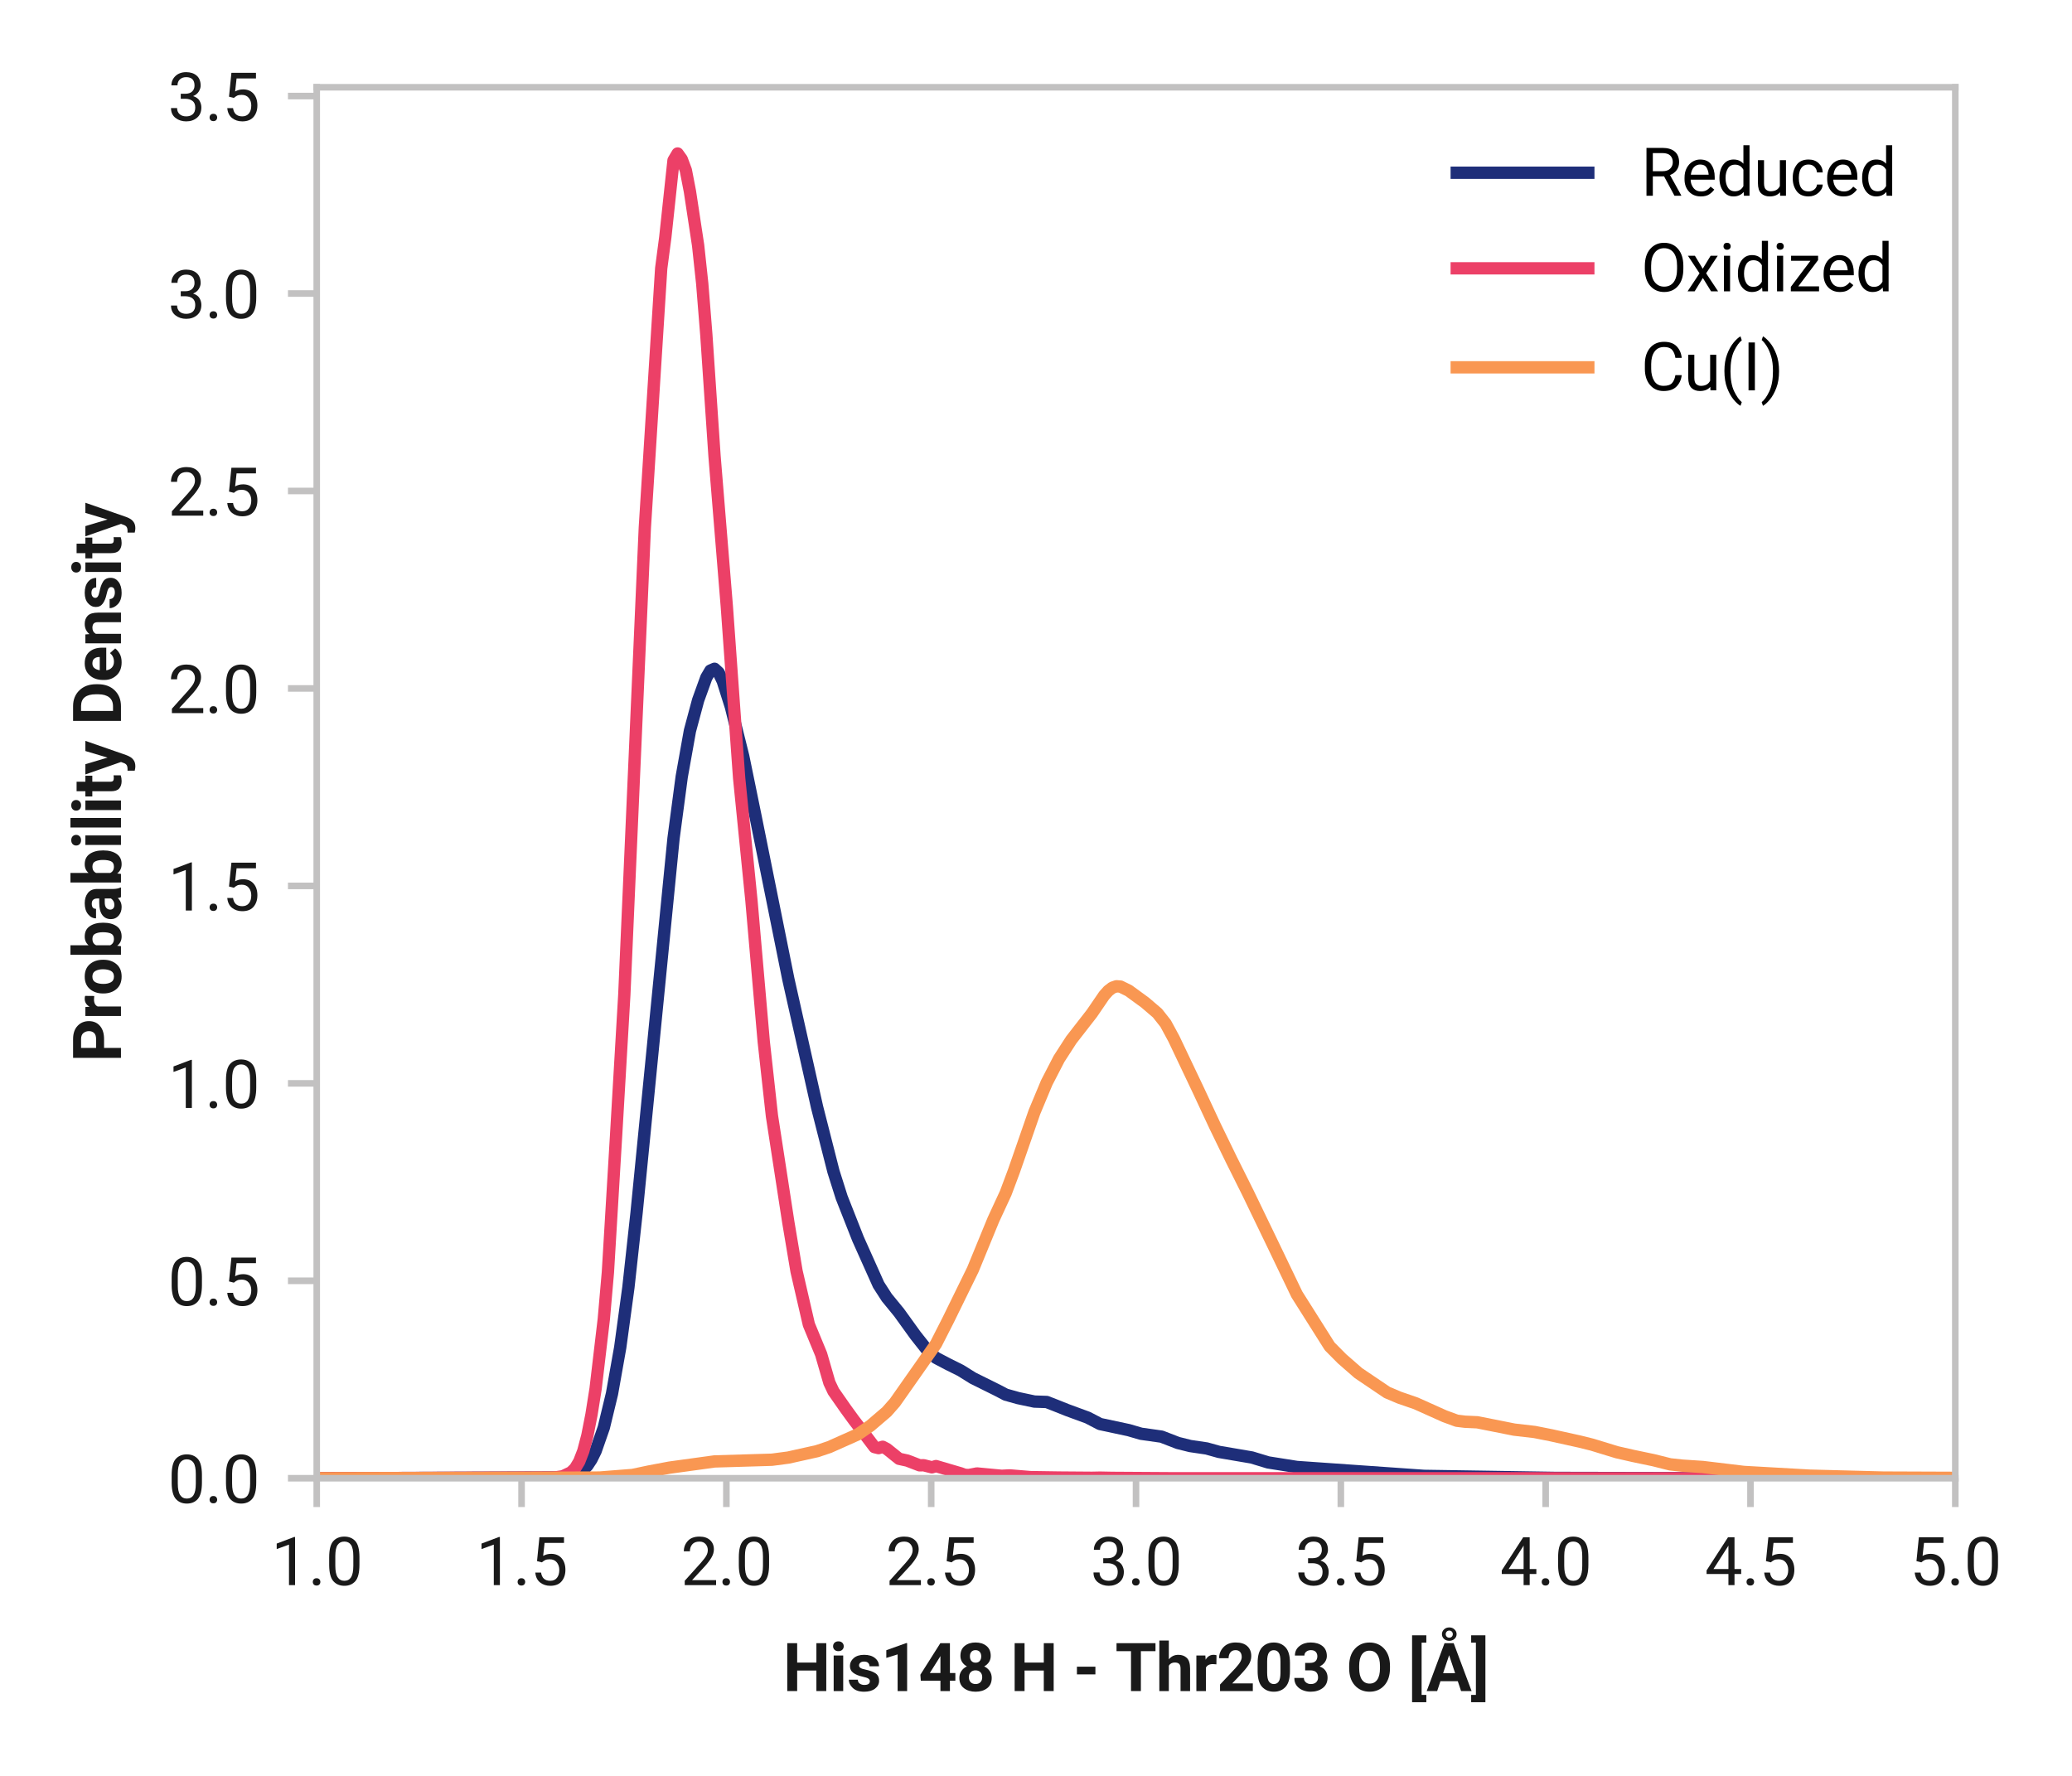 <?xml version="1.0" encoding="UTF-8" standalone="no"?>
<svg
   width="252pt"
   height="216pt"
   viewBox="0 0 252 216"
   version="1.1"
   id="svg137"
   sodipodi:docname="fig008.svg"
   inkscape:export-filename="Figure S8.pdf"
   inkscape:export-xdpi="96"
   inkscape:export-ydpi="96"
   inkscape:version="1.4.1 (1:1.4.1+202503302257+93de688d07)"
   xmlns:inkscape="http://www.inkscape.org/namespaces/inkscape"
   xmlns:sodipodi="http://sodipodi.sourceforge.net/DTD/sodipodi-0.dtd"
   xmlns:xlink="http://www.w3.org/1999/xlink"
   xmlns="http://www.w3.org/2000/svg"
   xmlns:svg="http://www.w3.org/2000/svg"
   xmlns:rdf="http://www.w3.org/1999/02/22-rdf-syntax-ns#"
   xmlns:cc="http://creativecommons.org/ns#"
   xmlns:dc="http://purl.org/dc/elements/1.1/">
  <sodipodi:namedview
     id="namedview137"
     pagecolor="#ffffff"
     bordercolor="#666666"
     borderopacity="1.0"
     inkscape:showpageshadow="2"
     inkscape:pageopacity="0.0"
     inkscape:pagecheckerboard="0"
     inkscape:deskcolor="#d1d1d1"
     inkscape:document-units="pt"
     inkscape:zoom="1.5520833"
     inkscape:cx="158.49664"
     inkscape:cy="170.73825"
     inkscape:window-width="1868"
     inkscape:window-height="1136"
     inkscape:window-x="1675"
     inkscape:window-y="1467"
     inkscape:window-maximized="1"
     inkscape:current-layer="svg137" />
  <defs
     id="defs1">
    <style
       type="text/css"
       id="style1">*{stroke-linejoin: round; stroke-linecap: butt}</style>
  </defs>
  <g
     id="figure_1">
    <g
       id="patch_1">
      <path
         d="M 0 216  L 252 216  L 252 0  L 0 0  z "
         style="fill: #ffffff"
         id="path1" />
    </g>
    <g
       id="axes_1">
      <g
         id="patch_2">
        <path
           d="M 38.522 179.8  L 237.807 179.8  L 237.807 10.611  L 38.522 10.611  z "
           style="fill: #ffffff"
           id="path2" />
      </g>
      <g
         id="line2d_1">
        <path
           d="M 38.522 179.8  L 68.448 179.706  L 69.446 179.551  L 70.443 179.155  L 70.942 178.793  L 71.441 178.261  L 71.939 177.507  L 72.438 176.497  L 73.436 173.636  L 74.433 169.512  L 75.431 163.894  L 76.428 156.58  L 77.426 147.464  L 81.915 101.98  L 82.912 94.474  L 83.91 88.888  L 84.907 85.169  L 85.905 82.407  L 86.404 81.561  L 86.902 81.342  L 87.401 81.801  L 87.9 82.84  L 88.897 85.991  L 90.394 91.996  L 91.89 99.297  L 95.88 119.102  L 99.372 134.652  L 101.367 142.485  L 102.364 145.634  L 104.359 150.699  L 106.853 156.267  L 107.851 157.816  L 109.347 159.644  L 111.342 162.411  L 112.838 164.302  L 113.836 165.154  L 115.332 165.941  L 116.828 166.684  L 118.325 167.618  L 121.317 169.103  L 122.315 169.628  L 123.811 170.049  L 125.806 170.473  L 127.302 170.523  L 128.3 170.911  L 129.796 171.509  L 132.29 172.425  L 133.786 173.203  L 137.278 173.948  L 138.774 174.386  L 141.268 174.738  L 143.263 175.508  L 144.759 175.881  L 146.754 176.175  L 148.251 176.592  L 152.241 177.271  L 154.236 177.875  L 157.727 178.427  L 173.189 179.51  L 189.15 179.757  L 210.597 179.8  L 253 179.8  L 253 179.8  "
           clip-path="url(#p998414a79c)"
           style="fill: none; stroke: #1e2e79; stroke-width: 1.5; stroke-linecap: square"
           id="path3" />
      </g>
      <g
         id="line2d_2">
        <path
           d="M 38.522 179.8  L 67.45 179.706  L 68.448 179.558  L 69.446 179.079  L 69.944 178.599  L 70.443 177.773  L 70.942 176.488  L 71.441 174.588  L 71.939 172.044  L 72.438 168.9  L 73.436 160.44  L 73.934 154.75  L 74.932 138.083  L 75.93 120.998  L 77.426 86.948  L 78.423 64.208  L 80.418 32.633  L 80.917 28.843  L 81.915 19.505  L 82.413 18.668  L 82.912 19.363  L 83.411 20.704  L 83.91 23.287  L 84.907 29.849  L 85.406 34.494  L 85.905 40.72  L 86.902 55.464  L 88.399 73.784  L 89.895 94.632  L 91.391 109.537  L 92.888 126.699  L 93.885 135.73  L 95.88 148.686  L 96.878 154.624  L 98.374 161.101  L 99.87 164.722  L 100.868 168.172  L 101.367 169.23  L 102.863 171.372  L 103.86 172.742  L 105.357 174.692  L 106.354 176.01  L 106.853 176.134  L 107.352 175.971  L 107.851 176.231  L 109.347 177.433  L 110.344 177.651  L 111.841 178.226  L 112.339 178.217  L 113.337 178.47  L 113.836 178.319  L 115.332 178.761  L 116.828 179.198  L 117.327 179.381  L 117.826 179.41  L 118.823 179.217  L 121.816 179.5  L 122.814 179.451  L 125.307 179.659  L 128.799 179.712  L 132.789 179.742  L 133.786 179.723  L 135.283 179.752  L 142.764 179.799  L 149.248 179.8  L 253 179.8  L 253 179.8  "
           clip-path="url(#p998414a79c)"
           style="fill: none; stroke: #ec4067; stroke-width: 1.5; stroke-linecap: square"
           id="path4" />
      </g>
      <g
         id="matplotlib.axis_1">
        <g
           id="xtick_1">
          <g
             id="line2d_3">
            <defs
               id="defs4">
              <path
                 id="m9f0c0dce25"
                 d="M 0 0  L 0 3.5  "
                 style="stroke: #c2c1c1; stroke-width: 0.8" />
            </defs>
            <g
               id="g4">
              <use
                 xlink:href="#m9f0c0dce25"
                 x="38.522"
                 y="179.8"
                 style="fill: #c2c1c1; stroke: #c2c1c1; stroke-width: 0.8"
                 id="use4" />
            </g>
          </g>
          <g
             id="text_1">
            <!-- 1.0 -->
            <g
               style="fill: #191919"
               transform="translate(32.971 192.8) scale(0.08 -0.08)"
               id="g7">
              <defs
                 id="defs5">
                <path
                   id="Roboto-Regular-31"
                   d="M 2278 4575  L 2278 0  L 1700 0  L 1700 3853  L 534 3428  L 534 3950  L 2188 4575  L 2278 4575  z "
                   transform="scale(0.016)" />
                <path
                   id="Roboto-Regular-2e"
                   d="M 450 306  Q 450 453 542 554  Q 634 656 809 656  Q 984 656 1076 554  Q 1169 453 1169 306  Q 1169 163 1076 62  Q 984 -38 809 -38  Q 634 -38 542 62  Q 450 163 450 306  z "
                   transform="scale(0.016)" />
                <path
                   id="Roboto-Regular-30"
                   d="M 3234 1944  Q 3234 825 2848 381  Q 2463 -63 1800 -63  Q 1156 -63 764 368  Q 372 800 359 1872  L 359 2638  Q 359 3753 750 4183  Q 1141 4613 1794 4613  Q 2447 4613 2834 4195  Q 3222 3778 3234 2709  L 3234 1944  z M 2653 2734  Q 2653 3503 2434 3822  Q 2216 4141 1794 4141  Q 1388 4141 1167 3831  Q 947 3522 941 2778  L 941 1850  Q 941 1088 1164 750  Q 1388 413 1800 413  Q 2222 413 2436 745  Q 2650 1078 2653 1825  L 2653 2734  z "
                   transform="scale(0.016)" />
              </defs>
              <use
                 xlink:href="#Roboto-Regular-31"
                 id="use5" />
              <use
                 xlink:href="#Roboto-Regular-2e"
                 transform="translate(56.201 0)"
                 id="use6" />
              <use
                 xlink:href="#Roboto-Regular-30"
                 transform="translate(82.568 0)"
                 id="use7" />
            </g>
          </g>
        </g>
        <g
           id="xtick_2">
          <g
             id="line2d_4">
            <g
               id="g8">
              <use
                 xlink:href="#m9f0c0dce25"
                 x="63.433"
                 y="179.8"
                 style="fill: #c2c1c1; stroke: #c2c1c1; stroke-width: 0.8"
                 id="use8" />
            </g>
          </g>
          <g
             id="text_2">
            <!-- 1.5 -->
            <g
               style="fill: #191919"
               transform="translate(57.881 192.8) scale(0.08 -0.08)"
               id="g11">
              <defs
                 id="defs8">
                <path
                   id="Roboto-Regular-35"
                   d="M 1109 2166  L 647 2284  L 875 4550  L 3209 4550  L 3209 4016  L 1366 4016  L 1228 2778  Q 1572 2975 1988 2975  Q 2616 2975 2980 2561  Q 3344 2147 3344 1450  Q 3344 797 2987 367  Q 2631 -63 1903 -63  Q 1350 -63 947 248  Q 544 559 481 1197  L 1031 1197  Q 1141 413 1903 413  Q 2313 413 2538 691  Q 2763 969 2763 1444  Q 2763 1872 2527 2164  Q 2291 2456 1853 2456  Q 1563 2456 1413 2378  Q 1263 2300 1109 2166  z "
                   transform="scale(0.016)" />
              </defs>
              <use
                 xlink:href="#Roboto-Regular-31"
                 id="use9" />
              <use
                 xlink:href="#Roboto-Regular-2e"
                 transform="translate(56.201 0)"
                 id="use10" />
              <use
                 xlink:href="#Roboto-Regular-35"
                 transform="translate(82.568 0)"
                 id="use11" />
            </g>
          </g>
        </g>
        <g
           id="xtick_3">
          <g
             id="line2d_5">
            <g
               id="g12">
              <use
                 xlink:href="#m9f0c0dce25"
                 x="88.343"
                 y="179.8"
                 style="fill: #c2c1c1; stroke: #c2c1c1; stroke-width: 0.8"
                 id="use12" />
            </g>
          </g>
          <g
             id="text_3">
            <!-- 2.0 -->
            <g
               style="fill: #191919"
               transform="translate(82.792 192.8) scale(0.08 -0.08)"
               id="g15">
              <defs
                 id="defs12">
                <path
                   id="Roboto-Regular-32"
                   d="M 3359 475  L 3359 0  L 381 0  L 381 416  L 1925 2134  Q 2306 2566 2439 2819  Q 2572 3072 2572 3328  Q 2572 3663 2364 3900  Q 2156 4138 1778 4138  Q 1322 4138 1097 3878  Q 872 3619 872 3213  L 294 3213  Q 294 3788 672 4200  Q 1050 4613 1778 4613  Q 2422 4613 2786 4278  Q 3150 3944 3150 3397  Q 3150 2997 2903 2592  Q 2656 2188 2297 1797  L 1078 475  L 3359 475  z "
                   transform="scale(0.016)" />
              </defs>
              <use
                 xlink:href="#Roboto-Regular-32"
                 id="use13" />
              <use
                 xlink:href="#Roboto-Regular-2e"
                 transform="translate(56.201 0)"
                 id="use14" />
              <use
                 xlink:href="#Roboto-Regular-30"
                 transform="translate(82.568 0)"
                 id="use15" />
            </g>
          </g>
        </g>
        <g
           id="xtick_4">
          <g
             id="line2d_6">
            <g
               id="g16">
              <use
                 xlink:href="#m9f0c0dce25"
                 x="113.254"
                 y="179.8"
                 style="fill: #c2c1c1; stroke: #c2c1c1; stroke-width: 0.8"
                 id="use16" />
            </g>
          </g>
          <g
             id="text_4">
            <!-- 2.5 -->
            <g
               style="fill: #191919"
               transform="translate(107.703 192.8) scale(0.08 -0.08)"
               id="g19">
              <use
                 xlink:href="#Roboto-Regular-32"
                 id="use17" />
              <use
                 xlink:href="#Roboto-Regular-2e"
                 transform="translate(56.201 0)"
                 id="use18" />
              <use
                 xlink:href="#Roboto-Regular-35"
                 transform="translate(82.568 0)"
                 id="use19" />
            </g>
          </g>
        </g>
        <g
           id="xtick_5">
          <g
             id="line2d_7">
            <g
               id="g20">
              <use
                 xlink:href="#m9f0c0dce25"
                 x="138.165"
                 y="179.8"
                 style="fill: #c2c1c1; stroke: #c2c1c1; stroke-width: 0.8"
                 id="use20" />
            </g>
          </g>
          <g
             id="text_5">
            <!-- 3.0 -->
            <g
               style="fill: #191919"
               transform="translate(132.613 192.8) scale(0.08 -0.08)"
               id="g23">
              <defs
                 id="defs20">
                <path
                   id="Roboto-Regular-33"
                   d="M 1222 2084  L 1222 2559  L 1647 2559  Q 2094 2563 2312 2784  Q 2531 3006 2531 3338  Q 2531 4138 1738 4138  Q 1369 4138 1141 3927  Q 913 3716 913 3359  L 334 3359  Q 334 3881 720 4247  Q 1106 4613 1738 4613  Q 2353 4613 2733 4286  Q 3113 3959 3113 3325  Q 3113 3072 2942 2784  Q 2772 2497 2397 2338  Q 2850 2191 3015 1884  Q 3181 1578 3181 1269  Q 3181 631 2768 284  Q 2356 -63 1741 -63  Q 1147 -63 722 267  Q 297 597 297 1203  L 875 1203  Q 875 844 1108 628  Q 1341 413 1741 413  Q 2138 413 2369 622  Q 2600 831 2600 1256  Q 2600 1681 2337 1882  Q 2075 2084 1634 2084  L 1222 2084  z "
                   transform="scale(0.016)" />
              </defs>
              <use
                 xlink:href="#Roboto-Regular-33"
                 id="use21" />
              <use
                 xlink:href="#Roboto-Regular-2e"
                 transform="translate(56.201 0)"
                 id="use22" />
              <use
                 xlink:href="#Roboto-Regular-30"
                 transform="translate(82.568 0)"
                 id="use23" />
            </g>
          </g>
        </g>
        <g
           id="xtick_6">
          <g
             id="line2d_8">
            <g
               id="g24">
              <use
                 xlink:href="#m9f0c0dce25"
                 x="163.075"
                 y="179.8"
                 style="fill: #c2c1c1; stroke: #c2c1c1; stroke-width: 0.8"
                 id="use24" />
            </g>
          </g>
          <g
             id="text_6">
            <!-- 3.5 -->
            <g
               style="fill: #191919"
               transform="translate(157.524 192.8) scale(0.08 -0.08)"
               id="g27">
              <use
                 xlink:href="#Roboto-Regular-33"
                 id="use25" />
              <use
                 xlink:href="#Roboto-Regular-2e"
                 transform="translate(56.201 0)"
                 id="use26" />
              <use
                 xlink:href="#Roboto-Regular-35"
                 transform="translate(82.568 0)"
                 id="use27" />
            </g>
          </g>
        </g>
        <g
           id="xtick_7">
          <g
             id="line2d_9">
            <g
               id="g28">
              <use
                 xlink:href="#m9f0c0dce25"
                 x="187.986"
                 y="179.8"
                 style="fill: #c2c1c1; stroke: #c2c1c1; stroke-width: 0.8"
                 id="use28" />
            </g>
          </g>
          <g
             id="text_7">
            <!-- 4.0 -->
            <g
               style="fill: #191919"
               transform="translate(182.435 192.8) scale(0.08 -0.08)"
               id="g31">
              <defs
                 id="defs28">
                <path
                   id="Roboto-Regular-34"
                   d="M 166 1397  L 2203 4550  L 2819 4550  L 2819 1531  L 3453 1531  L 3453 1056  L 2819 1056  L 2819 0  L 2241 0  L 2241 1056  L 166 1056  L 166 1397  z M 822 1531  L 2241 1531  L 2241 3766  L 2169 3638  L 822 1531  z "
                   transform="scale(0.016)" />
              </defs>
              <use
                 xlink:href="#Roboto-Regular-34"
                 id="use29" />
              <use
                 xlink:href="#Roboto-Regular-2e"
                 transform="translate(56.201 0)"
                 id="use30" />
              <use
                 xlink:href="#Roboto-Regular-30"
                 transform="translate(82.568 0)"
                 id="use31" />
            </g>
          </g>
        </g>
        <g
           id="xtick_8">
          <g
             id="line2d_10">
            <g
               id="g32">
              <use
                 xlink:href="#m9f0c0dce25"
                 x="212.896"
                 y="179.8"
                 style="fill: #c2c1c1; stroke: #c2c1c1; stroke-width: 0.8"
                 id="use32" />
            </g>
          </g>
          <g
             id="text_8">
            <!-- 4.5 -->
            <g
               style="fill: #191919"
               transform="translate(207.345 192.8) scale(0.08 -0.08)"
               id="g35">
              <use
                 xlink:href="#Roboto-Regular-34"
                 id="use33" />
              <use
                 xlink:href="#Roboto-Regular-2e"
                 transform="translate(56.201 0)"
                 id="use34" />
              <use
                 xlink:href="#Roboto-Regular-35"
                 transform="translate(82.568 0)"
                 id="use35" />
            </g>
          </g>
        </g>
        <g
           id="xtick_9">
          <g
             id="line2d_11">
            <g
               id="g36">
              <use
                 xlink:href="#m9f0c0dce25"
                 x="237.807"
                 y="179.8"
                 style="fill: #c2c1c1; stroke: #c2c1c1; stroke-width: 0.8"
                 id="use36" />
            </g>
          </g>
          <g
             id="text_9">
            <!-- 5.0 -->
            <g
               style="fill: #191919"
               transform="translate(232.256 192.8) scale(0.08 -0.08)"
               id="g39">
              <use
                 xlink:href="#Roboto-Regular-35"
                 id="use37" />
              <use
                 xlink:href="#Roboto-Regular-2e"
                 transform="translate(56.201 0)"
                 id="use38" />
              <use
                 xlink:href="#Roboto-Regular-30"
                 transform="translate(82.568 0)"
                 id="use39" />
            </g>
          </g>
        </g>
        <g
           id="text_10">
          <!-- His148 H - Thr203 O [Å] -->
          <g
             style="fill: #191919"
             transform="translate(95.228 205.683) scale(0.08 -0.08)"
             id="g62">
            <defs
               id="defs39">
              <path
                 id="Roboto-Bold-48"
                 d="M 3175 0  L 3175 1950  L 1347 1950  L 1347 0  L 406 0  L 406 4550  L 1347 4550  L 1347 2706  L 3175 2706  L 3175 4550  L 4113 4550  L 4113 0  L 3175 0  z "
                 transform="scale(0.016)" />
              <path
                 id="Roboto-Bold-69"
                 d="M 341 4256  Q 341 4459 478 4592  Q 616 4725 847 4725  Q 1078 4725 1215 4592  Q 1353 4459 1353 4256  Q 1353 4056 1215 3923  Q 1078 3791 847 3791  Q 616 3791 478 3923  Q 341 4056 341 4256  z M 1303 3381  L 1303 0  L 397 0  L 397 3381  L 1303 3381  z "
                 transform="scale(0.016)" />
              <path
                 id="Roboto-Bold-73"
                 d="M 2178 938  Q 2178 1081 2045 1179  Q 1913 1278 1475 1372  Q 953 1484 618 1721  Q 284 1959 284 2394  Q 284 2816 642 3130  Q 1000 3444 1631 3444  Q 2291 3444 2669 3134  Q 3047 2825 3047 2353  L 2144 2353  Q 2144 2547 2019 2675  Q 1894 2803 1628 2803  Q 1403 2803 1276 2698  Q 1150 2594 1150 2438  Q 1150 2294 1284 2200  Q 1419 2106 1781 2034  Q 2331 1925 2693 1700  Q 3056 1475 3056 972  Q 3056 525 2672 231  Q 2288 -63 1634 -63  Q 925 -63 550 301  Q 175 666 175 1078  L 1034 1078  Q 1047 813 1230 697  Q 1413 581 1653 581  Q 2178 581 2178 938  z "
                 transform="scale(0.016)" />
              <path
                 id="Roboto-Bold-31"
                 d="M 2503 4556  L 2503 0  L 1600 0  L 1600 3484  L 525 3150  L 525 3881  L 2406 4556  L 2503 4556  z "
                 transform="scale(0.016)" />
              <path
                 id="Roboto-Bold-34"
                 d="M 175 1553  L 2072 4550  L 2984 4550  L 2984 1713  L 3500 1713  L 3500 984  L 2984 984  L 2984 0  L 2081 0  L 2081 984  L 216 984  L 175 1553  z M 1072 1713  L 2081 1713  L 2081 3328  L 2019 3219  L 1072 1713  z "
                 transform="scale(0.016)" />
              <path
                 id="Roboto-Bold-38"
                 d="M 3369 1247  Q 3369 603 2933 270  Q 2497 -63 1837 -63  Q 1178 -63 736 270  Q 294 603 294 1247  Q 294 1625 489 1908  Q 684 2191 1013 2347  Q 725 2497 559 2755  Q 394 3013 394 3341  Q 394 3959 800 4287  Q 1206 4616 1831 4616  Q 2466 4616 2870 4287  Q 3275 3959 3275 3341  Q 3275 3009 3108 2753  Q 2941 2497 2653 2344  Q 2981 2188 3175 1906  Q 3369 1625 3369 1247  z M 2372 3297  Q 2372 3563 2230 3725  Q 2088 3888 1831 3888  Q 1581 3888 1439 3730  Q 1297 3572 1297 3297  Q 1297 3028 1439 2862  Q 1581 2697 1837 2697  Q 2094 2697 2233 2862  Q 2372 3028 2372 3297  z M 2466 1313  Q 2466 1619 2291 1794  Q 2116 1969 1831 1969  Q 1547 1969 1373 1794  Q 1200 1619 1200 1313  Q 1200 1009 1373 837  Q 1547 666 1838 666  Q 2125 666 2295 837  Q 2466 1009 2466 1313  z "
                 transform="scale(0.016)" />
              <path
                 id="Roboto-Bold-20"
                 transform="scale(0.016)" />
              <path
                 id="Roboto-Bold-2d"
                 d="M 2103 2316  L 2103 1584  L 347 1584  L 347 2316  L 2103 2316  z "
                 transform="scale(0.016)" />
              <path
                 id="Roboto-Bold-54"
                 d="M 128 3791  L 128 4550  L 3831 4550  L 3831 3791  L 2441 3791  L 2441 0  L 1503 0  L 1503 3791  L 128 3791  z "
                 transform="scale(0.016)" />
              <path
                 id="Roboto-Bold-68"
                 d="M 1803 2713  Q 1409 2713 1231 2409  L 1231 0  L 328 0  L 328 4800  L 1231 4800  L 1231 3016  Q 1584 3444 2134 3444  Q 2631 3444 2939 3150  Q 3247 2856 3250 2147  L 3250 0  L 2344 0  L 2344 2138  Q 2344 2466 2203 2589  Q 2063 2713 1803 2713  z "
                 transform="scale(0.016)" />
              <path
                 id="Roboto-Bold-72"
                 d="M 1922 2563  Q 1413 2563 1253 2216  L 1253 0  L 347 0  L 347 3381  L 1200 3381  L 1228 2978  Q 1494 3444 1981 3444  Q 2153 3444 2259 3403  L 2250 2538  L 1922 2563  z "
                 transform="scale(0.016)" />
              <path
                 id="Roboto-Bold-32"
                 d="M 3428 728  L 3428 0  L 313 0  L 313 619  L 1784 2188  Q 2116 2553 2245 2792  Q 2375 3031 2375 3234  Q 2375 3538 2223 3713  Q 2072 3888 1788 3888  Q 1466 3888 1295 3669  Q 1125 3450 1125 3119  L 222 3119  Q 222 3734 645 4175  Q 1069 4616 1803 4616  Q 2519 4616 2900 4270  Q 3281 3925 3281 3325  Q 3281 2875 3014 2470  Q 2747 2066 2284 1581  L 1472 728  L 3428 728  z "
                 transform="scale(0.016)" />
              <path
                 id="Roboto-Bold-30"
                 d="M 3372 1884  Q 3372 856 2950 396  Q 2528 -63 1840 -63  Q 1153 -63 726 396  Q 300 856 300 1884  L 300 2675  Q 300 3700 723 4156  Q 1147 4613 1834 4613  Q 2519 4613 2944 4159  Q 3369 3706 3372 2691  L 3372 1884  z M 2469 2800  Q 2469 3406 2303 3645  Q 2138 3884 1834 3884  Q 1538 3884 1372 3650  Q 1206 3416 1203 2825  L 1203 1763  Q 1203 1153 1370 909  Q 1538 666 1841 666  Q 2138 666 2302 905  Q 2466 1144 2469 1738  L 2469 2800  z "
                 transform="scale(0.016)" />
              <path
                 id="Roboto-Bold-33"
                 d="M 1231 1969  L 1231 2678  L 1713 2678  Q 2053 2678 2220 2848  Q 2388 3019 2388 3306  Q 2388 3559 2236 3723  Q 2084 3888 1772 3888  Q 1525 3888 1342 3750  Q 1159 3613 1159 3372  L 256 3372  Q 256 3934 690 4275  Q 1125 4616 1747 4616  Q 2438 4616 2864 4286  Q 3291 3956 3291 3319  Q 3291 3025 3109 2758  Q 2928 2491 2597 2338  Q 2978 2203 3168 1926  Q 3359 1650 3359 1278  Q 3359 638 2898 287  Q 2438 -63 1747 -63  Q 1363 -63 1008 78  Q 653 219 426 508  Q 200 797 200 1247  L 1106 1247  Q 1106 994 1295 830  Q 1484 666 1772 666  Q 2094 666 2275 837  Q 2456 1009 2456 1291  Q 2456 1969 1706 1969  L 1231 1969  z "
                 transform="scale(0.016)" />
              <path
                 id="Roboto-Bold-4f"
                 d="M 4147 2172  Q 4147 1131 3608 534  Q 3069 -63 2212 -63  Q 1356 -63 812 534  Q 269 1131 269 2172  L 269 2375  Q 269 3416 809 4014  Q 1350 4613 2206 4613  Q 3063 4613 3605 4014  Q 4147 3416 4147 2375  L 4147 2172  z M 3197 2381  Q 3197 3094 2937 3466  Q 2678 3838 2206 3838  Q 1734 3838 1478 3470  Q 1222 3103 1219 2397  L 1219 2172  Q 1219 1463 1478 1086  Q 1738 709 2213 709  Q 2684 709 2939 1081  Q 3194 1453 3197 2156  L 3197 2381  z "
                 transform="scale(0.016)" />
              <path
                 id="Roboto-Bold-5b"
                 d="M 1728 5297  L 1728 4600  L 1281 4600  L 1281 -366  L 1728 -366  L 1728 -1059  L 375 -1059  L 375 5297  L 1728 5297  z "
                 transform="scale(0.016)" />
              <path
                 id="Roboto-Bold-c5"
                 d="M 25 0  L 1719 4550  L 2588 4550  L 4291 0  L 3291 0  L 2978 938  L 1331 938  L 1019 0  L 25 0  z M 1584 1697  L 2725 1697  L 2156 3406  L 1584 1697  z M 1472 5407  Q 1472 5666 1669 5856  Q 1866 6047 2169 6047  Q 2469 6047 2667 5856  Q 2866 5666 2866 5407  Q 2866 5141 2667 4958  Q 2469 4776 2169 4776  Q 1866 4776 1669 4958  Q 1472 5141 1472 5407  z M 1831 5406  Q 1831 5269 1923 5170  Q 2016 5072 2169 5072  Q 2322 5072 2414 5170  Q 2506 5269 2506 5406  Q 2506 5544 2414 5645  Q 2322 5747 2169 5747  Q 2016 5747 1923 5645  Q 1831 5544 1831 5406  z "
                 transform="scale(0.016)" />
              <path
                 id="Roboto-Bold-5d"
                 d="M 41 4600  L 41 5297  L 1394 5297  L 1394 -1059  L 41 -1059  L 41 -366  L 491 -366  L 491 4600  L 41 4600  z "
                 transform="scale(0.016)" />
            </defs>
            <use
               xlink:href="#Roboto-Bold-48"
               id="use40" />
            <use
               xlink:href="#Roboto-Bold-69"
               transform="translate(70.703 0)"
               id="use41" />
            <use
               xlink:href="#Roboto-Bold-73"
               transform="translate(97.217 0)"
               id="use42" />
            <use
               xlink:href="#Roboto-Bold-31"
               transform="translate(148.682 0)"
               id="use43" />
            <use
               xlink:href="#Roboto-Bold-34"
               transform="translate(206.055 0)"
               id="use44" />
            <use
               xlink:href="#Roboto-Bold-38"
               transform="translate(263.428 0)"
               id="use45" />
            <use
               xlink:href="#Roboto-Bold-20"
               transform="translate(320.801 0)"
               id="use46" />
            <use
               xlink:href="#Roboto-Bold-48"
               transform="translate(345.703 0)"
               id="use47" />
            <use
               xlink:href="#Roboto-Bold-20"
               transform="translate(416.406 0)"
               id="use48" />
            <use
               xlink:href="#Roboto-Bold-2d"
               transform="translate(441.309 0)"
               id="use49" />
            <use
               xlink:href="#Roboto-Bold-20"
               transform="translate(480.127 0)"
               id="use50" />
            <use
               xlink:href="#Roboto-Bold-54"
               transform="translate(505.029 0)"
               id="use51" />
            <use
               xlink:href="#Roboto-Bold-68"
               transform="translate(566.895 0)"
               id="use52" />
            <use
               xlink:href="#Roboto-Bold-72"
               transform="translate(622.9 0)"
               id="use53" />
            <use
               xlink:href="#Roboto-Bold-32"
               transform="translate(659.424 0)"
               id="use54" />
            <use
               xlink:href="#Roboto-Bold-30"
               transform="translate(716.797 0)"
               id="use55" />
            <use
               xlink:href="#Roboto-Bold-33"
               transform="translate(774.17 0)"
               id="use56" />
            <use
               xlink:href="#Roboto-Bold-20"
               transform="translate(831.543 0)"
               id="use57" />
            <use
               xlink:href="#Roboto-Bold-4f"
               transform="translate(856.445 0)"
               id="use58" />
            <use
               xlink:href="#Roboto-Bold-20"
               transform="translate(925.488 0)"
               id="use59" />
            <use
               xlink:href="#Roboto-Bold-5b"
               transform="translate(950.391 0)"
               id="use60" />
            <use
               xlink:href="#Roboto-Bold-c5"
               transform="translate(978.223 0)"
               id="use61" />
            <use
               xlink:href="#Roboto-Bold-5d"
               transform="translate(1045.557 0)"
               id="use62" />
          </g>
        </g>
      </g>
      <g
         id="matplotlib.axis_2">
        <g
           id="ytick_1">
          <g
             id="line2d_12">
            <defs
               id="defs62">
              <path
                 id="m75602aa7ea"
                 d="M 0 0  L -3.5 0  "
                 style="stroke: #c2c1c1; stroke-width: 0.8" />
            </defs>
            <g
               id="g63">
              <use
                 xlink:href="#m75602aa7ea"
                 x="38.522"
                 y="179.8"
                 style="fill: #c2c1c1; stroke: #c2c1c1; stroke-width: 0.8"
                 id="use63" />
            </g>
          </g>
          <g
             id="text_11">
            <!-- 0.0 -->
            <g
               style="fill: #191919"
               transform="translate(20.419 182.8) scale(0.08 -0.08)"
               id="g66">
              <use
                 xlink:href="#Roboto-Regular-30"
                 id="use64" />
              <use
                 xlink:href="#Roboto-Regular-2e"
                 transform="translate(56.201 0)"
                 id="use65" />
              <use
                 xlink:href="#Roboto-Regular-30"
                 transform="translate(82.568 0)"
                 id="use66" />
            </g>
          </g>
        </g>
        <g
           id="ytick_2">
          <g
             id="line2d_13">
            <g
               id="g67">
              <use
                 xlink:href="#m75602aa7ea"
                 x="38.522"
                 y="155.783"
                 style="fill: #c2c1c1; stroke: #c2c1c1; stroke-width: 0.8"
                 id="use67" />
            </g>
          </g>
          <g
             id="text_12">
            <!-- 0.5 -->
            <g
               style="fill: #191919"
               transform="translate(20.419 158.783) scale(0.08 -0.08)"
               id="g70">
              <use
                 xlink:href="#Roboto-Regular-30"
                 id="use68" />
              <use
                 xlink:href="#Roboto-Regular-2e"
                 transform="translate(56.201 0)"
                 id="use69" />
              <use
                 xlink:href="#Roboto-Regular-35"
                 transform="translate(82.568 0)"
                 id="use70" />
            </g>
          </g>
        </g>
        <g
           id="ytick_3">
          <g
             id="line2d_14">
            <g
               id="g71">
              <use
                 xlink:href="#m75602aa7ea"
                 x="38.522"
                 y="131.766"
                 style="fill: #c2c1c1; stroke: #c2c1c1; stroke-width: 0.8"
                 id="use71" />
            </g>
          </g>
          <g
             id="text_13">
            <!-- 1.0 -->
            <g
               style="fill: #191919"
               transform="translate(20.419 134.766) scale(0.08 -0.08)"
               id="g74">
              <use
                 xlink:href="#Roboto-Regular-31"
                 id="use72" />
              <use
                 xlink:href="#Roboto-Regular-2e"
                 transform="translate(56.201 0)"
                 id="use73" />
              <use
                 xlink:href="#Roboto-Regular-30"
                 transform="translate(82.568 0)"
                 id="use74" />
            </g>
          </g>
        </g>
        <g
           id="ytick_4">
          <g
             id="line2d_15">
            <g
               id="g75">
              <use
                 xlink:href="#m75602aa7ea"
                 x="38.522"
                 y="107.749"
                 style="fill: #c2c1c1; stroke: #c2c1c1; stroke-width: 0.8"
                 id="use75" />
            </g>
          </g>
          <g
             id="text_14">
            <!-- 1.5 -->
            <g
               style="fill: #191919"
               transform="translate(20.419 110.749) scale(0.08 -0.08)"
               id="g78">
              <use
                 xlink:href="#Roboto-Regular-31"
                 id="use76" />
              <use
                 xlink:href="#Roboto-Regular-2e"
                 transform="translate(56.201 0)"
                 id="use77" />
              <use
                 xlink:href="#Roboto-Regular-35"
                 transform="translate(82.568 0)"
                 id="use78" />
            </g>
          </g>
        </g>
        <g
           id="ytick_5">
          <g
             id="line2d_16">
            <g
               id="g79">
              <use
                 xlink:href="#m75602aa7ea"
                 x="38.522"
                 y="83.733"
                 style="fill: #c2c1c1; stroke: #c2c1c1; stroke-width: 0.8"
                 id="use79" />
            </g>
          </g>
          <g
             id="text_15">
            <!-- 2.0 -->
            <g
               style="fill: #191919"
               transform="translate(20.419 86.733) scale(0.08 -0.08)"
               id="g82">
              <use
                 xlink:href="#Roboto-Regular-32"
                 id="use80" />
              <use
                 xlink:href="#Roboto-Regular-2e"
                 transform="translate(56.201 0)"
                 id="use81" />
              <use
                 xlink:href="#Roboto-Regular-30"
                 transform="translate(82.568 0)"
                 id="use82" />
            </g>
          </g>
        </g>
        <g
           id="ytick_6">
          <g
             id="line2d_17">
            <g
               id="g83">
              <use
                 xlink:href="#m75602aa7ea"
                 x="38.522"
                 y="59.716"
                 style="fill: #c2c1c1; stroke: #c2c1c1; stroke-width: 0.8"
                 id="use83" />
            </g>
          </g>
          <g
             id="text_16">
            <!-- 2.5 -->
            <g
               style="fill: #191919"
               transform="translate(20.419 62.716) scale(0.08 -0.08)"
               id="g86">
              <use
                 xlink:href="#Roboto-Regular-32"
                 id="use84" />
              <use
                 xlink:href="#Roboto-Regular-2e"
                 transform="translate(56.201 0)"
                 id="use85" />
              <use
                 xlink:href="#Roboto-Regular-35"
                 transform="translate(82.568 0)"
                 id="use86" />
            </g>
          </g>
        </g>
        <g
           id="ytick_7">
          <g
             id="line2d_18">
            <g
               id="g87">
              <use
                 xlink:href="#m75602aa7ea"
                 x="38.522"
                 y="35.699"
                 style="fill: #c2c1c1; stroke: #c2c1c1; stroke-width: 0.8"
                 id="use87" />
            </g>
          </g>
          <g
             id="text_17">
            <!-- 3.0 -->
            <g
               style="fill: #191919"
               transform="translate(20.419 38.699) scale(0.08 -0.08)"
               id="g90">
              <use
                 xlink:href="#Roboto-Regular-33"
                 id="use88" />
              <use
                 xlink:href="#Roboto-Regular-2e"
                 transform="translate(56.201 0)"
                 id="use89" />
              <use
                 xlink:href="#Roboto-Regular-30"
                 transform="translate(82.568 0)"
                 id="use90" />
            </g>
          </g>
        </g>
        <g
           id="ytick_8">
          <g
             id="line2d_19">
            <g
               id="g91">
              <use
                 xlink:href="#m75602aa7ea"
                 x="38.522"
                 y="11.682"
                 style="fill: #c2c1c1; stroke: #c2c1c1; stroke-width: 0.8"
                 id="use91" />
            </g>
          </g>
          <g
             id="text_18">
            <!-- 3.5 -->
            <g
               style="fill: #191919"
               transform="translate(20.419 14.682) scale(0.08 -0.08)"
               id="g94">
              <use
                 xlink:href="#Roboto-Regular-33"
                 id="use92" />
              <use
                 xlink:href="#Roboto-Regular-2e"
                 transform="translate(56.201 0)"
                 id="use93" />
              <use
                 xlink:href="#Roboto-Regular-35"
                 transform="translate(82.568 0)"
                 id="use94" />
            </g>
          </g>
        </g>
        <g
           id="text_19">
          <!-- Probability Density -->
          <g
             style="fill: #191919"
             transform="translate(14.712 129.184) rotate(-90) scale(0.08 -0.08)"
             id="g113">
            <defs
               id="defs94">
              <path
                 id="Roboto-Bold-50"
                 d="M 1347 1606  L 1347 0  L 406 0  L 406 4550  L 2184 4550  Q 2991 4550 3442 4125  Q 3894 3700 3894 3047  Q 3894 2388 3442 1997  Q 2991 1606 2184 1606  L 1347 1606  z M 1347 3791  L 1347 2363  L 2184 2363  Q 2588 2363 2766 2553  Q 2944 2744 2944 3041  Q 2944 3338 2766 3564  Q 2588 3791 2184 3791  L 1347 3791  z "
                 transform="scale(0.016)" />
              <path
                 id="Roboto-Bold-6f"
                 d="M 206 1722  Q 206 2459 625 2951  Q 1044 3444 1806 3444  Q 2578 3444 2993 2951  Q 3409 2459 3409 1722  L 3409 1656  Q 3409 919 2993 428  Q 2578 -63 1813 -63  Q 1053 -63 636 415  Q 219 894 206 1616  L 206 1722  z M 1113 1656  Q 1113 1244 1270 955  Q 1428 666 1813 666  Q 2191 666 2348 953  Q 2506 1241 2506 1722  Q 2506 2125 2348 2420  Q 2191 2716 1806 2716  Q 1425 2716 1269 2422  Q 1113 2128 1113 1656  z "
                 transform="scale(0.016)" />
              <path
                 id="Roboto-Bold-62"
                 d="M 3394 1659  Q 3394 900 3067 418  Q 2741 -63 2081 -63  Q 1531 -63 1203 359  L 1163 0  L 347 0  L 347 4800  L 1253 4800  L 1253 3081  Q 1569 3444 2075 3444  Q 2741 3444 3067 2959  Q 3394 2475 3394 1725  L 3394 1659  z M 1847 2713  Q 1419 2713 1253 2359  L 1253 1022  Q 1419 669 1853 669  Q 2231 669 2361 945  Q 2491 1222 2491 1725  Q 2491 2125 2361 2419  Q 2231 2713 1847 2713  z "
                 transform="scale(0.016)" />
              <path
                 id="Roboto-Bold-61"
                 d="M 2306 0  Q 2250 119 2216 303  Q 1888 -63 1363 -63  Q 878 -63 547 223  Q 216 509 216 950  Q 216 1481 609 1773  Q 1003 2066 1775 2066  L 2178 2066  L 2178 2263  Q 2178 2497 2058 2636  Q 1938 2775 1678 2775  Q 1194 2775 1194 2369  L 291 2369  Q 291 2809 681 3126  Q 1072 3444 1728 3444  Q 2313 3444 2698 3147  Q 3084 2850 3084 2256  L 3084 750  Q 3091 300 3219 53  L 3219 0  L 2306 0  z M 1559 628  Q 1788 628 1948 729  Q 2109 831 2178 953  L 2178 1541  L 1809 1541  Q 1450 1541 1284 1389  Q 1119 1238 1119 1016  Q 1119 847 1236 737  Q 1353 628 1559 628  z "
                 transform="scale(0.016)" />
              <path
                 id="Roboto-Bold-6c"
                 d="M 1303 4800  L 1303 0  L 397 0  L 397 4800  L 1303 4800  z "
                 transform="scale(0.016)" />
              <path
                 id="Roboto-Bold-74"
                 d="M 2041 22  Q 1788 -63 1497 -63  Q 1053 -63 790 168  Q 528 400 528 938  L 528 2722  L 31 2722  L 31 3381  L 528 3381  L 528 4216  L 1431 4216  L 1431 3381  L 2006 3381  L 2006 2722  L 1431 2722  L 1431 1031  Q 1431 819 1518 750  Q 1606 681 1778 681  Q 1916 681 2041 706  L 2041 22  z "
                 transform="scale(0.016)" />
              <path
                 id="Roboto-Bold-79"
                 d="M 769 -1366  Q 594 -1366 369 -1306  L 369 -622  L 509 -625  Q 775 -625 903 -539  Q 1031 -453 1097 -266  L 1197 -6  L 13 3381  L 984 3381  L 1613 1275  L 2238 3381  L 3203 3381  L 1850 -506  Q 1791 -675 1675 -876  Q 1559 -1078 1342 -1222  Q 1125 -1366 769 -1366  z "
                 transform="scale(0.016)" />
              <path
                 id="Roboto-Bold-44"
                 d="M 406 0  L 406 4550  L 1809 4550  Q 2728 4550 3308 3950  Q 3888 3350 3888 2375  L 3888 2172  Q 3888 1197 3308 598  Q 2728 0 1797 0  L 406 0  z M 1347 3791  L 1347 756  L 1797 756  Q 2350 756 2639 1115  Q 2928 1475 2934 2144  L 2934 2381  Q 2934 3075 2661 3428  Q 2388 3781 1838 3791  L 1347 3791  z "
                 transform="scale(0.016)" />
              <path
                 id="Roboto-Bold-65"
                 d="M 3225 550  Q 3063 319 2731 128  Q 2400 -63 1906 -63  Q 1119 -63 675 414  Q 231 891 228 1566  L 228 1697  Q 228 2463 654 2953  Q 1081 3444 1806 3444  Q 2534 3444 2915 2987  Q 3297 2531 3297 1781  L 3297 1397  L 1144 1397  Q 1191 1069 1403 867  Q 1616 666 1963 666  Q 2478 666 2778 1044  L 3225 550  z M 1800 2716  Q 1513 2716 1356 2522  Q 1200 2328 1153 2016  L 2409 2016  L 2409 2084  Q 2403 2356 2258 2536  Q 2113 2716 1800 2716  z "
                 transform="scale(0.016)" />
              <path
                 id="Roboto-Bold-6e"
                 d="M 1806 2713  Q 1422 2713 1234 2388  L 1234 0  L 331 0  L 331 3381  L 1178 3381  L 1209 2994  Q 1572 3444 2181 3444  Q 2659 3444 2953 3159  Q 3247 2875 3250 2169  L 3250 0  L 2344 0  L 2344 2156  Q 2344 2481 2205 2597  Q 2066 2713 1806 2713  z "
                 transform="scale(0.016)" />
            </defs>
            <use
               xlink:href="#Roboto-Bold-50"
               id="use95" />
            <use
               xlink:href="#Roboto-Bold-72"
               transform="translate(64.551 0)"
               id="use96" />
            <use
               xlink:href="#Roboto-Bold-6f"
               transform="translate(101.074 0)"
               id="use97" />
            <use
               xlink:href="#Roboto-Bold-62"
               transform="translate(157.617 0)"
               id="use98" />
            <use
               xlink:href="#Roboto-Bold-61"
               transform="translate(213.916 0)"
               id="use99" />
            <use
               xlink:href="#Roboto-Bold-62"
               transform="translate(267.529 0)"
               id="use100" />
            <use
               xlink:href="#Roboto-Bold-69"
               transform="translate(323.828 0)"
               id="use101" />
            <use
               xlink:href="#Roboto-Bold-6c"
               transform="translate(350.342 0)"
               id="use102" />
            <use
               xlink:href="#Roboto-Bold-69"
               transform="translate(376.855 0)"
               id="use103" />
            <use
               xlink:href="#Roboto-Bold-74"
               transform="translate(403.369 0)"
               id="use104" />
            <use
               xlink:href="#Roboto-Bold-79"
               transform="translate(437.158 0)"
               id="use105" />
            <use
               xlink:href="#Roboto-Bold-20"
               transform="translate(487.402 0)"
               id="use106" />
            <use
               xlink:href="#Roboto-Bold-44"
               transform="translate(512.305 0)"
               id="use107" />
            <use
               xlink:href="#Roboto-Bold-65"
               transform="translate(577.344 0)"
               id="use108" />
            <use
               xlink:href="#Roboto-Bold-6e"
               transform="translate(631.396 0)"
               id="use109" />
            <use
               xlink:href="#Roboto-Bold-73"
               transform="translate(687.402 0)"
               id="use110" />
            <use
               xlink:href="#Roboto-Bold-69"
               transform="translate(738.867 0)"
               id="use111" />
            <use
               xlink:href="#Roboto-Bold-74"
               transform="translate(765.381 0)"
               id="use112" />
            <use
               xlink:href="#Roboto-Bold-79"
               transform="translate(799.17 0)"
               id="use113" />
          </g>
        </g>
      </g>
      <g
         id="line2d_20">
        <path
           d="M 38.522 179.8  L 72.937 179.713  L 76.927 179.4  L 78.922 178.98  L 81.416 178.509  L 86.902 177.754  L 93.885 177.546  L 95.88 177.283  L 99.372 176.506  L 100.868 176.004  L 104.359 174.447  L 105.856 173.414  L 107.851 171.707  L 108.848 170.572  L 113.836 163.466  L 115.332 160.528  L 118.325 154.416  L 120.819 148.346  L 122.315 145.112  L 123.312 142.448  L 125.806 135.27  L 127.302 131.687  L 128.799 128.788  L 130.295 126.473  L 132.789 123.267  L 134.285 121.079  L 134.784 120.518  L 135.283 120.134  L 135.782 119.962  L 136.28 119.998  L 137.278 120.489  L 139.273 121.947  L 140.769 123.229  L 141.767 124.493  L 142.764 126.334  L 145.757 132.632  L 147.752 136.91  L 149.747 141.016  L 151.742 145.012  L 154.735 151.21  L 157.727 157.441  L 161.717 163.755  L 163.214 165.265  L 165.209 167.007  L 168.7 169.364  L 170.196 169.997  L 172.191 170.685  L 175.683 172.252  L 177.179 172.802  L 178.177 172.924  L 179.673 172.992  L 181.668 173.388  L 184.162 173.885  L 186.656 174.174  L 188.651 174.57  L 192.142 175.342  L 193.638 175.714  L 196.631 176.631  L 198.626 177.085  L 201.12 177.607  L 203.115 178.106  L 204.611 178.267  L 207.105 178.432  L 212.093 179.031  L 220.073 179.483  L 229.051 179.716  L 246.009 179.781  L 253 179.799  L 253 179.799  "
           clip-path="url(#p998414a79c)"
           style="fill: none; stroke: #f99752; stroke-width: 1.5; stroke-linecap: square"
           id="path113" />
      </g>
      <g
         id="patch_3">
        <path
           d="M 38.522 179.8  L 38.522 10.611  "
           style="fill: none; stroke: #c2c1c1; stroke-width: 0.8; stroke-linejoin: miter; stroke-linecap: square"
           id="path114" />
      </g>
      <g
         id="patch_4">
        <path
           d="M 237.807 179.8  L 237.807 10.611  "
           style="fill: none; stroke: #c2c1c1; stroke-width: 0.8; stroke-linejoin: miter; stroke-linecap: square"
           id="path115" />
      </g>
      <g
         id="patch_5">
        <path
           d="M 38.522 179.8  L 237.807 179.8  "
           style="fill: none; stroke: #c2c1c1; stroke-width: 0.8; stroke-linejoin: miter; stroke-linecap: square"
           id="path116" />
      </g>
      <g
         id="patch_6">
        <path
           d="M 38.522 10.611  L 237.807 10.611  "
           style="fill: none; stroke: #c2c1c1; stroke-width: 0.8; stroke-linejoin: miter; stroke-linecap: square"
           id="path117" />
      </g>
      <g
         id="legend_1">
        <g
           id="line2d_21">
          <path
             d="M 177.172 21.011  L 185.172 21.011  L 193.172 21.011  "
             style="fill: none; stroke: #1e2e79; stroke-width: 1.5; stroke-linecap: square"
             id="path118" />
        </g>
        <g
           id="text_20">
          <!-- Reduced -->
          <g
             transform="translate(199.572 23.811) scale(0.08 -0.08)"
             id="g124">
            <defs
               id="defs118">
              <path
                 id="Roboto-Regular-52"
                 d="M 3188 0  L 2200 1844  L 1131 1844  L 1131 0  L 528 0  L 528 4550  L 2034 4550  Q 2800 4550 3214 4200  Q 3628 3850 3628 3184  Q 3628 2759 3398 2442  Q 3169 2125 2763 1969  L 3831 38  L 3831 0  L 3188 0  z M 1131 4056  L 1131 2334  L 2053 2334  Q 2538 2334 2783 2582  Q 3028 2831 3028 3184  Q 3028 3578 2792 3817  Q 2556 4056 2034 4056  L 1131 4056  z "
                 transform="scale(0.016)" />
              <path
                 id="Roboto-Regular-65"
                 d="M 3116 591  Q 2950 341 2647 139  Q 2344 -63 1844 -63  Q 1138 -63 714 396  Q 291 856 291 1572  L 291 1703  Q 291 2256 502 2645  Q 713 3034 1050 3239  Q 1388 3444 1769 3444  Q 2494 3444 2826 2970  Q 3159 2497 3159 1788  L 3159 1528  L 872 1528  Q 884 1063 1148 736  Q 1413 409 1875 409  Q 2181 409 2393 534  Q 2606 659 2766 869  L 3116 591  z M 1769 2969  Q 1425 2969 1187 2719  Q 950 2469 891 2000  L 2581 2000  L 2581 2044  Q 2559 2381 2386 2675  Q 2213 2969 1769 2969  z "
                 transform="scale(0.016)" />
              <path
                 id="Roboto-Regular-64"
                 d="M 2622 0  L 2594 363  Q 2247 -63 1628 -63  Q 1034 -63 668 418  Q 303 900 297 1628  L 297 1719  Q 297 2494 664 2969  Q 1031 3444 1634 3444  Q 2231 3444 2572 3044  L 2572 4800  L 3153 4800  L 3153 0  L 2622 0  z M 878 1653  Q 878 1150 1090 789  Q 1303 428 1772 428  Q 2309 428 2572 919  L 2572 2475  Q 2313 2956 1778 2956  Q 1306 2956 1092 2589  Q 878 2222 878 1719  L 878 1653  z "
                 transform="scale(0.016)" />
              <path
                 id="Roboto-Regular-75"
                 d="M 2538 0  L 2525 334  Q 2194 -63 1538 -63  Q 1041 -63 734 231  Q 428 525 428 1200  L 428 3381  L 1006 3381  L 1006 1194  Q 1006 738 1198 583  Q 1391 428 1628 428  Q 2281 428 2509 919  L 2509 3381  L 3091 3381  L 3091 0  L 2538 0  z "
                 transform="scale(0.016)" />
              <path
                 id="Roboto-Regular-63"
                 d="M 1794 413  Q 2103 413 2336 597  Q 2569 781 2591 1069  L 3141 1069  Q 3119 616 2725 276  Q 2331 -63 1794 -63  Q 1031 -63 661 440  Q 291 944 291 1625  L 291 1756  Q 291 2438 661 2941  Q 1031 3444 1794 3444  Q 2388 3444 2753 3092  Q 3119 2741 3141 2219  L 2591 2219  Q 2569 2531 2355 2750  Q 2141 2969 1794 2969  Q 1438 2969 1236 2787  Q 1034 2606 951 2328  Q 869 2050 869 1756  L 869 1625  Q 869 1328 950 1050  Q 1031 772 1232 592  Q 1434 413 1794 413  z "
                 transform="scale(0.016)" />
            </defs>
            <use
               xlink:href="#Roboto-Regular-52"
               id="use118" />
            <use
               xlink:href="#Roboto-Regular-65"
               transform="translate(61.621 0)"
               id="use119" />
            <use
               xlink:href="#Roboto-Regular-64"
               transform="translate(114.648 0)"
               id="use120" />
            <use
               xlink:href="#Roboto-Regular-75"
               transform="translate(171.045 0)"
               id="use121" />
            <use
               xlink:href="#Roboto-Regular-63"
               transform="translate(226.172 0)"
               id="use122" />
            <use
               xlink:href="#Roboto-Regular-65"
               transform="translate(278.516 0)"
               id="use123" />
            <use
               xlink:href="#Roboto-Regular-64"
               transform="translate(331.543 0)"
               id="use124" />
          </g>
        </g>
        <g
           id="line2d_22">
          <path
             d="M 177.172 32.636  L 185.172 32.636  L 193.172 32.636  "
             style="fill: none; stroke: #ec4067; stroke-width: 1.5; stroke-linecap: square"
             id="path124" />
        </g>
        <g
           id="text_21">
          <!-- Oxidized -->
          <g
             transform="translate(199.572 35.436) scale(0.08 -0.08)"
             id="g132">
            <defs
               id="defs124">
              <path
                 id="Roboto-Regular-4f"
                 d="M 4031 2131  Q 4031 1106 3534 521  Q 3038 -63 2206 -63  Q 1397 -63 884 521  Q 372 1106 372 2131  L 372 2419  Q 372 3441 881 4027  Q 1391 4613 2200 4613  Q 3025 4613 3523 4036  Q 4022 3459 4031 2456  L 4031 2131  z M 3434 2425  Q 3434 3238 3109 3669  Q 2784 4100 2200 4100  Q 1641 4100 1305 3669  Q 969 3238 969 2425  L 969 2131  Q 969 1313 1308 880  Q 1647 447 2206 447  Q 2794 447 3114 880  Q 3434 1313 3434 2131  L 3434 2425  z "
                 transform="scale(0.016)" />
              <path
                 id="Roboto-Regular-78"
                 d="M 831 3381  L 1572 2150  L 2322 3381  L 3000 3381  L 1894 1713  L 3034 0  L 2366 0  L 1584 1269  L 803 0  L 131 0  L 1269 1713  L 166 3381  L 831 3381  z "
                 transform="scale(0.016)" />
              <path
                 id="Roboto-Regular-69"
                 d="M 444 4278  Q 444 4419 530 4516  Q 616 4613 784 4613  Q 950 4613 1039 4516  Q 1128 4419 1128 4278  Q 1128 4144 1039 4048  Q 950 3953 784 3953  Q 616 3953 530 4048  Q 444 4144 444 4278  z M 1069 3381  L 1069 0  L 488 0  L 488 3381  L 1069 3381  z "
                 transform="scale(0.016)" />
              <path
                 id="Roboto-Regular-7a"
                 d="M 303 2903  L 303 3381  L 2869 3381  L 2869 2972  L 988 475  L 2959 475  L 2959 0  L 278 0  L 278 425  L 2141 2903  L 303 2903  z "
                 transform="scale(0.016)" />
            </defs>
            <use
               xlink:href="#Roboto-Regular-4f"
               id="use125" />
            <use
               xlink:href="#Roboto-Regular-78"
               transform="translate(68.799 0)"
               id="use126" />
            <use
               xlink:href="#Roboto-Regular-69"
               transform="translate(118.408 0)"
               id="use127" />
            <use
               xlink:href="#Roboto-Regular-64"
               transform="translate(142.725 0)"
               id="use128" />
            <use
               xlink:href="#Roboto-Regular-69"
               transform="translate(199.121 0)"
               id="use129" />
            <use
               xlink:href="#Roboto-Regular-7a"
               transform="translate(223.438 0)"
               id="use130" />
            <use
               xlink:href="#Roboto-Regular-65"
               transform="translate(273.047 0)"
               id="use131" />
            <use
               xlink:href="#Roboto-Regular-64"
               transform="translate(326.074 0)"
               id="use132" />
          </g>
        </g>
        <g
           id="line2d_23">
          <path
             d="M 177.172 44.679  L 185.172 44.679  L 193.172 44.679  "
             style="fill: none; stroke: #f99752; stroke-width: 1.5; stroke-linecap: square"
             id="path132" />
        </g>
        <g
           id="text_22">
          <!-- Cu(I) -->
          <g
             transform="translate(199.572 47.479) scale(0.08 -0.08)"
             id="g137">
            <defs
               id="defs132">
              <path
                 id="Roboto-Regular-43"
                 d="M 3275 1447  L 3875 1447  Q 3806 800 3387 368  Q 2969 -63 2150 -63  Q 1356 -63 870 504  Q 384 1072 375 2013  L 375 2500  Q 375 3456 867 4034  Q 1359 4613 2203 4613  Q 2975 4613 3390 4188  Q 3806 3763 3875 3091  L 3275 3091  Q 3206 3566 2968 3842  Q 2731 4119 2203 4119  Q 1600 4119 1287 3675  Q 975 3231 975 2506  L 975 2047  Q 975 1375 1259 901  Q 1544 428 2150 428  Q 2725 428 2961 697  Q 3197 966 3275 1447  z "
                 transform="scale(0.016)" />
              <path
                 id="Roboto-Regular-28"
                 d="M 419 1850  Q 419 2756 678 3434  Q 938 4113 1294 4541  Q 1650 4969 1947 5134  L 2069 4753  Q 1700 4475 1348 3761  Q 997 3047 997 1813  Q 997 625 1348 -97  Q 1700 -819 2069 -1119  L 1947 -1469  Q 1650 -1306 1294 -878  Q 938 -450 678 226  Q 419 903 419 1850  z "
                 transform="scale(0.016)" />
              <path
                 id="Roboto-Regular-49"
                 d="M 1175 4550  L 1175 0  L 572 0  L 572 4550  L 1175 4550  z "
                 transform="scale(0.016)" />
              <path
                 id="Roboto-Regular-29"
                 d="M 1772 1819  Q 1772 906 1512 228  Q 1253 -450 895 -878  Q 538 -1306 244 -1469  L 122 -1119  Q 488 -841 841 -109  Q 1194 622 1194 1856  Q 1194 2647 1019 3236  Q 844 3825 594 4212  Q 344 4600 122 4781  L 244 5134  Q 538 4969 895 4541  Q 1253 4113 1512 3436  Q 1772 2759 1772 1819  z "
                 transform="scale(0.016)" />
            </defs>
            <use
               xlink:href="#Roboto-Regular-43"
               id="use133" />
            <use
               xlink:href="#Roboto-Regular-75"
               transform="translate(65.088 0)"
               id="use134" />
            <use
               xlink:href="#Roboto-Regular-28"
               transform="translate(120.215 0)"
               id="use135" />
            <use
               xlink:href="#Roboto-Regular-49"
               transform="translate(154.443 0)"
               id="use136" />
            <use
               xlink:href="#Roboto-Regular-29"
               transform="translate(181.641 0)"
               id="use137" />
          </g>
        </g>
      </g>
    </g>
  </g>
  <defs
     id="defs137">
    <clipPath
       id="p998414a79c">
      <rect
         x="38.522"
         y="10.611"
         width="199.285"
         height="169.189"
         id="rect137" />
    </clipPath>
  </defs>
</svg>
